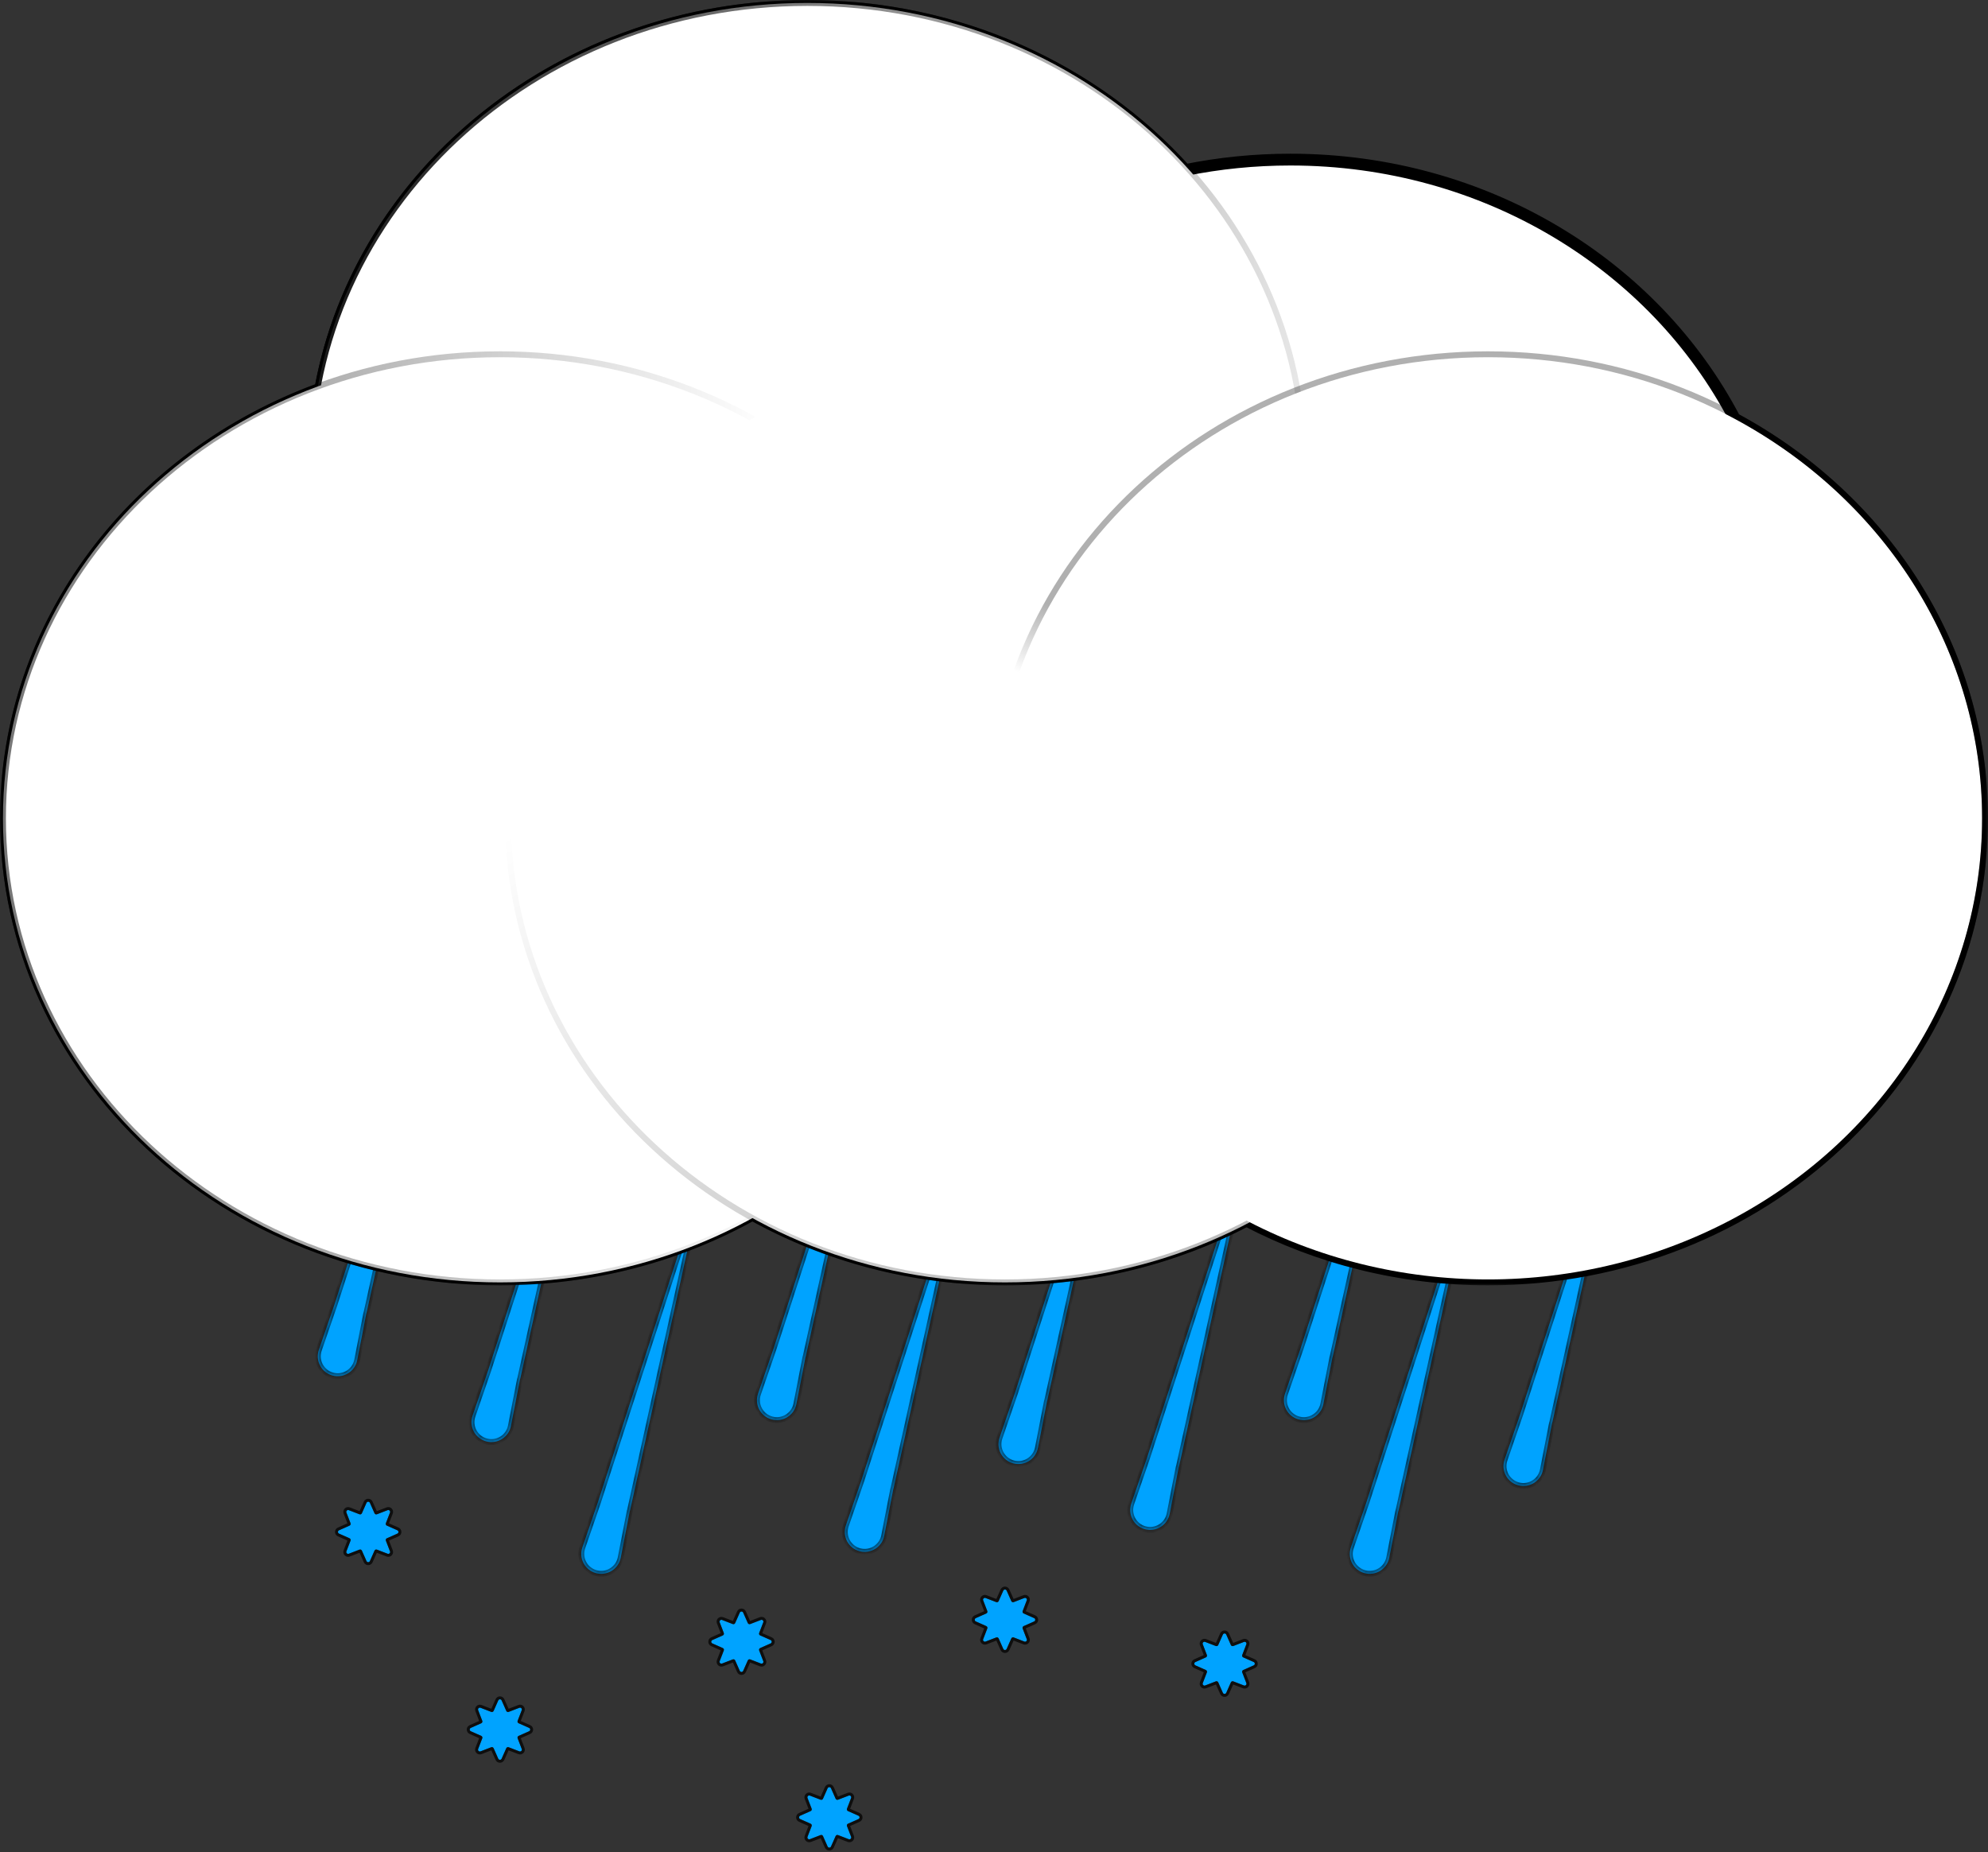 <svg width="337" height="314" viewBox="0 0 337 314" fill="none" xmlns="http://www.w3.org/2000/svg">
<rect x="0" y="0" width="337" height="314" fill="#333333" stroke="none"/>
<path d="M140.298 303.142C140.408 302.895 140.759 302.895 140.868 303.142L141.659 304.924C141.727 305.075 141.901 305.148 142.056 305.088L143.875 304.388C144.128 304.291 144.376 304.539 144.279 304.791L143.578 306.61C143.519 306.765 143.591 306.94 143.743 307.007L145.524 307.798C145.771 307.908 145.771 308.259 145.524 308.369L143.743 309.159C143.591 309.227 143.519 309.402 143.578 309.557L144.279 311.376C144.376 311.628 144.128 311.876 143.875 311.779L142.056 311.079C141.901 311.019 141.727 311.091 141.659 311.243L140.868 313.024C140.759 313.272 140.408 313.272 140.298 313.024L139.507 311.243C139.44 311.091 139.265 311.019 139.11 311.079L137.291 311.779C137.038 311.876 136.79 311.628 136.888 311.376L137.588 309.557C137.648 309.402 137.575 309.227 137.423 309.159L135.642 308.369C135.395 308.259 135.395 307.908 135.642 307.798L137.423 307.007C137.575 306.94 137.648 306.765 137.588 306.61L136.888 304.791C136.79 304.539 137.038 304.291 137.291 304.388L139.11 305.088C139.265 305.148 139.44 305.075 139.507 304.924L140.298 303.142Z" fill="#00A3FF"/>
<path d="M141.888 304.822L141.097 303.041C140.899 302.596 140.267 302.596 140.069 303.041L139.278 304.822C139.265 304.852 139.23 304.867 139.2 304.855L137.381 304.154C136.926 303.979 136.479 304.426 136.654 304.881L137.355 306.7C137.366 306.731 137.352 306.765 137.322 306.779L135.541 307.57C135.095 307.767 135.095 308.399 135.541 308.597L137.322 309.388C137.352 309.401 137.366 309.436 137.355 309.467L136.654 311.286C136.479 311.74 136.926 312.187 137.381 312.012L139.2 311.312C139.23 311.3 139.265 311.314 139.278 311.345L140.069 313.126C140.267 313.571 140.899 313.571 141.097 313.126L141.888 311.345C141.901 311.314 141.936 311.3 141.967 311.312L143.785 312.012C144.24 312.187 144.687 311.74 144.512 311.286L143.812 309.467C143.8 309.436 143.814 309.401 143.844 309.388L145.626 308.597C146.071 308.399 146.071 307.767 145.626 307.57L143.844 306.779C143.814 306.765 143.8 306.731 143.812 306.7L144.512 304.881C144.687 304.426 144.24 303.979 143.785 304.154L141.967 304.855C141.936 304.867 141.901 304.852 141.888 304.822Z" stroke="black" stroke-opacity="0.73" stroke-width="0.5"/>
<path d="M125.409 273.364C125.519 273.117 125.87 273.117 125.98 273.364L126.771 275.146C126.838 275.298 127.013 275.37 127.168 275.31L128.987 274.61C129.239 274.513 129.487 274.761 129.39 275.013L128.69 276.832C128.63 276.987 128.703 277.162 128.854 277.229L130.636 278.02C130.883 278.13 130.883 278.481 130.636 278.591L128.854 279.382C128.703 279.449 128.63 279.624 128.69 279.779L129.39 281.598C129.487 281.85 129.239 282.098 128.987 282.001L127.168 281.301C127.013 281.241 126.838 281.313 126.771 281.465L125.98 283.247C125.87 283.494 125.519 283.494 125.409 283.247L124.619 281.465C124.551 281.313 124.376 281.241 124.221 281.301L122.402 282.001C122.15 282.098 121.902 281.85 121.999 281.598L122.699 279.779C122.759 279.624 122.687 279.449 122.535 279.382L120.754 278.591C120.506 278.481 120.506 278.13 120.754 278.02L122.535 277.229C122.687 277.162 122.759 276.987 122.699 276.832L121.999 275.013C121.902 274.761 122.15 274.513 122.402 274.61L124.221 275.31C124.376 275.37 124.551 275.298 124.619 275.146L125.409 273.364Z" fill="#00A3FF"/>
<path d="M126.999 275.044L126.208 273.263C126.011 272.818 125.379 272.818 125.181 273.263L124.39 275.044C124.377 275.074 124.342 275.089 124.311 275.077L122.492 274.377C122.038 274.202 121.591 274.648 121.766 275.103L122.466 276.922C122.478 276.953 122.464 276.988 122.433 277.001L120.652 277.792C120.207 277.99 120.207 278.621 120.652 278.819L122.433 279.61C122.464 279.624 122.478 279.658 122.466 279.689L121.766 281.508C121.591 281.963 122.038 282.409 122.492 282.234L124.311 281.534C124.342 281.522 124.377 281.537 124.39 281.567L125.181 283.348C125.379 283.793 126.011 283.793 126.208 283.348L126.999 281.567C127.013 281.537 127.047 281.522 127.078 281.534L128.897 282.234C129.352 282.409 129.799 281.963 129.623 281.508L128.923 279.689C128.911 279.658 128.926 279.624 128.956 279.61L130.737 278.819C131.182 278.621 131.182 277.99 130.737 277.792L128.956 277.001C128.926 276.988 128.911 276.953 128.923 276.922L129.623 275.103C129.799 274.648 129.352 274.202 128.897 274.377L127.078 275.077C127.047 275.089 127.013 275.074 126.999 275.044Z" stroke="black" stroke-opacity="0.73" stroke-width="0.5"/>
<path d="M84.465 288.253C84.575 288.006 84.926 288.006 85.035 288.253L85.826 290.035C85.894 290.187 86.069 290.259 86.224 290.199L88.043 289.499C88.295 289.402 88.543 289.65 88.446 289.902L87.746 291.721C87.686 291.876 87.758 292.051 87.91 292.118L89.691 292.909C89.939 293.019 89.939 293.37 89.691 293.48L87.91 294.271C87.758 294.338 87.686 294.513 87.746 294.668L88.446 296.487C88.543 296.739 88.295 296.987 88.043 296.89L86.224 296.19C86.069 296.13 85.894 296.202 85.826 296.354L85.035 298.136C84.926 298.383 84.575 298.383 84.465 298.136L83.674 296.354C83.607 296.202 83.432 296.13 83.277 296.19L81.458 296.89C81.206 296.987 80.958 296.739 81.055 296.487L81.755 294.668C81.815 294.513 81.742 294.338 81.591 294.271L79.809 293.48C79.562 293.37 79.562 293.019 79.809 292.909L81.591 292.118C81.742 292.051 81.815 291.876 81.755 291.721L81.055 289.902C80.958 289.65 81.206 289.402 81.458 289.499L83.277 290.199C83.432 290.259 83.607 290.187 83.674 290.035L84.465 288.253Z" fill="#00A3FF"/>
<path d="M86.055 289.933L85.264 288.152C85.066 287.707 84.434 287.707 84.237 288.152L83.446 289.933C83.432 289.963 83.398 289.978 83.367 289.966L81.548 289.266C81.093 289.091 80.646 289.537 80.822 289.992L81.522 291.811C81.534 291.842 81.519 291.876 81.489 291.89L79.708 292.681C79.263 292.878 79.263 293.51 79.708 293.708L81.489 294.499C81.519 294.512 81.534 294.547 81.522 294.578L80.822 296.397C80.646 296.851 81.093 297.298 81.548 297.123L83.367 296.423C83.398 296.411 83.432 296.426 83.446 296.456L84.237 298.237C84.434 298.682 85.066 298.682 85.264 298.237L86.055 296.456C86.068 296.426 86.103 296.411 86.134 296.423L87.953 297.123C88.407 297.298 88.854 296.851 88.679 296.397L87.979 294.578C87.967 294.547 87.981 294.512 88.012 294.499L89.793 293.708C90.238 293.51 90.238 292.878 89.793 292.681L88.012 291.89C87.981 291.876 87.967 291.842 87.979 291.811L88.679 289.992C88.854 289.537 88.407 289.091 87.953 289.266L86.134 289.966C86.103 289.978 86.068 289.963 86.055 289.933Z" stroke="black" stroke-opacity="0.73" stroke-width="0.5"/>
<path d="M62.132 254.753C62.241 254.506 62.592 254.506 62.702 254.753L63.493 256.535C63.56 256.687 63.735 256.759 63.89 256.699L65.709 255.999C65.962 255.902 66.21 256.15 66.112 256.402L65.412 258.221C65.352 258.376 65.425 258.551 65.577 258.618L67.358 259.409C67.605 259.519 67.605 259.87 67.358 259.98L65.577 260.771C65.425 260.838 65.352 261.013 65.412 261.168L66.112 262.987C66.21 263.239 65.962 263.487 65.709 263.39L63.89 262.69C63.735 262.63 63.56 262.702 63.493 262.854L62.702 264.636C62.592 264.883 62.241 264.883 62.132 264.636L61.341 262.854C61.273 262.702 61.099 262.63 60.943 262.69L59.125 263.39C58.872 263.487 58.624 263.239 58.721 262.987L59.422 261.168C59.481 261.013 59.409 260.838 59.257 260.771L57.476 259.98C57.228 259.87 57.228 259.519 57.476 259.409L59.257 258.618C59.409 258.551 59.481 258.376 59.422 258.221L58.721 256.402C58.624 256.15 58.872 255.902 59.125 255.999L60.943 256.699C61.099 256.759 61.273 256.687 61.341 256.535L62.132 254.753Z" fill="#00A3FF"/>
<path d="M63.721 256.433L62.931 254.652C62.733 254.207 62.101 254.207 61.903 254.652L61.112 256.433C61.099 256.463 61.064 256.478 61.033 256.466L59.214 255.766C58.76 255.591 58.313 256.037 58.488 256.492L59.188 258.311C59.2 258.342 59.186 258.376 59.156 258.39L57.374 259.181C56.929 259.378 56.929 260.01 57.374 260.208L59.156 260.999C59.186 261.012 59.2 261.047 59.188 261.078L58.488 262.897C58.313 263.351 58.76 263.798 59.214 263.623L61.033 262.923C61.064 262.911 61.099 262.926 61.112 262.956L61.903 264.737C62.101 265.182 62.733 265.182 62.931 264.737L63.721 262.956C63.735 262.926 63.77 262.911 63.8 262.923L65.619 263.623C66.074 263.798 66.521 263.351 66.346 262.897L65.645 261.078C65.633 261.047 65.648 261.012 65.678 260.999L67.459 260.208C67.905 260.01 67.905 259.378 67.459 259.181L65.678 258.39C65.648 258.376 65.633 258.342 65.645 258.311L66.346 256.492C66.521 256.037 66.074 255.591 65.619 255.766L63.8 256.466C63.77 256.478 63.735 256.463 63.721 256.433Z" stroke="black" stroke-opacity="0.73" stroke-width="0.5"/>
<path d="M170.076 269.642C170.186 269.395 170.536 269.395 170.646 269.642L171.437 271.423C171.504 271.575 171.679 271.648 171.834 271.588L173.653 270.888C173.906 270.791 174.154 271.039 174.056 271.291L173.356 273.11C173.296 273.265 173.369 273.44 173.521 273.507L175.302 274.298C175.549 274.408 175.549 274.759 175.302 274.868L173.521 275.659C173.369 275.727 173.296 275.902 173.356 276.057L174.056 277.876C174.154 278.128 173.906 278.376 173.653 278.279L171.834 277.579C171.679 277.519 171.504 277.591 171.437 277.743L170.646 279.524C170.536 279.772 170.186 279.772 170.076 279.524L169.285 277.743C169.217 277.591 169.043 277.519 168.888 277.579L167.069 278.279C166.816 278.376 166.568 278.128 166.665 277.876L167.366 276.057C167.425 275.902 167.353 275.727 167.201 275.659L165.42 274.868C165.173 274.759 165.173 274.408 165.42 274.298L167.201 273.507C167.353 273.44 167.425 273.265 167.366 273.11L166.665 271.291C166.568 271.039 166.816 270.791 167.069 270.888L168.888 271.588C169.043 271.648 169.217 271.575 169.285 271.423L170.076 269.642Z" fill="#00A3FF"/>
<path d="M171.666 271.322L170.875 269.541C170.677 269.096 170.045 269.096 169.847 269.541L169.056 271.322C169.043 271.352 169.008 271.367 168.977 271.355L167.159 270.654C166.704 270.479 166.257 270.926 166.432 271.381L167.132 273.2C167.144 273.231 167.13 273.265 167.1 273.279L165.318 274.07C164.873 274.267 164.873 274.899 165.318 275.097L167.1 275.888C167.13 275.901 167.144 275.936 167.132 275.967L166.432 277.786C166.257 278.24 166.704 278.687 167.159 278.512L168.977 277.812C169.008 277.8 169.043 277.814 169.056 277.845L169.847 279.626C170.045 280.071 170.677 280.071 170.875 279.626L171.666 277.845C171.679 277.814 171.714 277.8 171.745 277.812L173.563 278.512C174.018 278.687 174.465 278.24 174.29 277.786L173.589 275.967C173.578 275.936 173.592 275.901 173.622 275.888L175.403 275.097C175.849 274.899 175.849 274.267 175.403 274.07L173.622 273.279C173.592 273.265 173.578 273.231 173.589 273.2L174.29 271.381C174.465 270.926 174.018 270.479 173.563 270.654L171.745 271.355C171.714 271.367 171.679 271.352 171.666 271.322Z" stroke="black" stroke-opacity="0.73" stroke-width="0.5"/>
<path d="M207.298 277.087C207.408 276.839 207.759 276.839 207.869 277.087L208.66 278.868C208.727 279.02 208.902 279.092 209.057 279.032L210.876 278.332C211.128 278.235 211.376 278.483 211.279 278.736L210.579 280.554C210.519 280.709 210.591 280.884 210.743 280.952L212.525 281.743C212.772 281.852 212.772 282.203 212.525 282.313L210.743 283.104C210.591 283.171 210.519 283.346 210.579 283.501L211.279 285.32C211.376 285.572 211.128 285.82 210.876 285.723L209.057 285.023C208.902 284.963 208.727 285.036 208.66 285.188L207.869 286.969C207.759 287.216 207.408 287.216 207.298 286.969L206.507 285.188C206.44 285.036 206.265 284.963 206.11 285.023L204.291 285.723C204.039 285.82 203.791 285.572 203.888 285.32L204.588 283.501C204.648 283.346 204.576 283.171 204.424 283.104L202.642 282.313C202.395 282.203 202.395 281.852 202.642 281.743L204.424 280.952C204.576 280.884 204.648 280.709 204.588 280.554L203.888 278.736C203.791 278.483 204.039 278.235 204.291 278.332L206.11 279.032C206.265 279.092 206.44 279.02 206.507 278.868L207.298 277.087Z" fill="#00A3FF"/>
<path d="M208.888 278.766L208.097 276.985C207.9 276.54 207.268 276.54 207.07 276.985L206.279 278.766C206.266 278.797 206.231 278.811 206.2 278.799L204.381 278.099C203.927 277.924 203.48 278.371 203.655 278.825L204.355 280.644C204.367 280.675 204.352 280.71 204.322 280.723L202.541 281.514C202.096 281.712 202.096 282.344 202.541 282.541L204.322 283.332C204.352 283.346 204.367 283.381 204.355 283.411L203.655 285.23C203.48 285.685 203.927 286.132 204.381 285.957L206.2 285.256C206.231 285.244 206.266 285.259 206.279 285.289L207.07 287.07C207.268 287.516 207.9 287.516 208.097 287.07L208.888 285.289C208.902 285.259 208.936 285.244 208.967 285.256L210.786 285.957C211.241 286.132 211.687 285.685 211.512 285.23L210.812 283.411C210.8 283.381 210.815 283.346 210.845 283.332L212.626 282.541C213.071 282.344 213.071 281.712 212.626 281.514L210.845 280.723C210.815 280.71 210.8 280.675 210.812 280.644L211.512 278.825C211.687 278.371 211.241 277.924 210.786 278.099L208.967 278.799C208.936 278.811 208.902 278.797 208.888 278.766Z" stroke="black" stroke-opacity="0.73" stroke-width="0.5"/>
<mask id="path-13-inside-1_38_208" fill="white">
<path fill-rule="evenodd" clip-rule="evenodd" d="M82.81 232.125L100.716 176.871L88.218 233.593C88.195 233.696 88.167 233.796 88.135 233.893L86.612 241.727C86.239 243.647 84.316 244.849 82.426 244.342C80.537 243.836 79.472 241.834 80.109 239.984L82.774 232.245C82.785 232.205 82.797 232.165 82.81 232.125Z"/>
</mask>
<path fill-rule="evenodd" clip-rule="evenodd" d="M82.81 232.125L100.716 176.871L88.218 233.593C88.195 233.696 88.167 233.796 88.135 233.893L86.612 241.727C86.239 243.647 84.316 244.849 82.426 244.342C80.537 243.836 79.472 241.834 80.109 239.984L82.774 232.245C82.785 232.205 82.797 232.165 82.81 232.125Z" fill="#00A3FF"/>
<path d="M100.716 176.871L100.24 176.716L101.204 176.978L100.716 176.871ZM82.81 232.125L82.334 231.971L82.334 231.971L82.81 232.125ZM88.218 233.593L87.73 233.486L87.73 233.486L88.218 233.593ZM88.135 233.893L87.644 233.797L87.65 233.764L87.661 233.732L88.135 233.893ZM86.612 241.727L87.103 241.822L87.103 241.822L86.612 241.727ZM80.109 239.984L80.582 240.147L80.582 240.147L80.109 239.984ZM82.774 232.245L83.256 232.378L83.252 232.393L83.247 232.408L82.774 232.245ZM101.192 177.025L83.286 232.279L82.334 231.971L100.24 176.716L101.192 177.025ZM87.73 233.486L100.228 176.763L101.204 176.978L88.706 233.701L87.73 233.486ZM87.661 233.732C87.688 233.653 87.711 233.57 87.73 233.486L88.706 233.701C88.68 233.821 88.647 233.939 88.608 234.053L87.661 233.732ZM86.121 241.632L87.644 233.797L88.625 233.988L87.103 241.822L86.121 241.632ZM82.555 243.86C84.165 244.291 85.803 243.267 86.121 241.632L87.103 241.822C86.674 244.027 84.466 245.407 82.297 244.825L82.555 243.86ZM80.582 240.147C80.039 241.723 80.946 243.428 82.555 243.86L82.297 244.825C80.127 244.244 78.905 241.945 79.636 239.822L80.582 240.147ZM83.247 232.408L80.582 240.147L79.636 239.822L82.301 232.082L83.247 232.408ZM83.286 232.279C83.275 232.312 83.265 232.345 83.256 232.378L82.292 232.112C82.305 232.065 82.319 232.018 82.334 231.971L83.286 232.279Z" fill="black" fill-opacity="0.68" mask="url(#path-13-inside-1_38_208)"/>
<mask id="path-15-inside-2_38_208" fill="white">
<path fill-rule="evenodd" clip-rule="evenodd" d="M131.199 228.403L149.105 173.148L136.607 229.871C136.585 229.973 136.557 230.072 136.524 230.169L135.001 238.005C134.628 239.925 132.705 241.127 130.816 240.62C128.926 240.114 127.861 238.112 128.498 236.262L131.162 228.525C131.174 228.484 131.186 228.443 131.199 228.403Z"/>
</mask>
<path fill-rule="evenodd" clip-rule="evenodd" d="M131.199 228.403L149.105 173.148L136.607 229.871C136.585 229.973 136.557 230.072 136.524 230.169L135.001 238.005C134.628 239.925 132.705 241.127 130.816 240.62C128.926 240.114 127.861 238.112 128.498 236.262L131.162 228.525C131.174 228.484 131.186 228.443 131.199 228.403Z" fill="#00A3FF"/>
<path d="M149.105 173.148L148.63 172.994L149.594 173.256L149.105 173.148ZM131.199 228.403L131.675 228.557L131.675 228.557L131.199 228.403ZM136.607 229.871L136.119 229.763L136.119 229.763L136.607 229.871ZM136.524 230.169L136.033 230.074L136.04 230.041L136.051 230.009L136.524 230.169ZM135.001 238.005L135.492 238.1L135.492 238.1L135.001 238.005ZM128.498 236.262L128.026 236.099L128.026 236.099L128.498 236.262ZM131.162 228.525L131.645 228.658L131.64 228.673L131.635 228.688L131.162 228.525ZM149.581 173.302L131.675 228.557L130.724 228.248L148.63 172.994L149.581 173.302ZM136.119 229.763L148.617 173.041L149.594 173.256L137.095 229.979L136.119 229.763ZM136.051 230.009C136.077 229.93 136.1 229.848 136.119 229.763L137.095 229.979C137.069 230.098 137.036 230.215 136.998 230.329L136.051 230.009ZM134.51 237.909L136.033 230.074L137.015 230.265L135.492 238.1L134.51 237.909ZM130.945 240.137C132.555 240.569 134.192 239.545 134.51 237.909L135.492 238.1C135.063 240.305 132.856 241.685 130.686 241.103L130.945 240.137ZM128.971 236.425C128.429 238.001 129.335 239.706 130.945 240.137L130.686 241.103C128.516 240.522 127.294 238.223 128.026 236.099L128.971 236.425ZM131.635 228.688L128.971 236.425L128.026 236.099L130.69 228.363L131.635 228.688ZM131.675 228.557C131.664 228.591 131.654 228.624 131.645 228.658L130.68 228.393C130.694 228.345 130.708 228.296 130.724 228.248L131.675 228.557Z" fill="black" fill-opacity="0.68" mask="url(#path-15-inside-2_38_208)"/>
<mask id="path-17-inside-3_38_208" fill="white">
<path fill-rule="evenodd" clip-rule="evenodd" d="M172.144 235.847L190.05 180.593L177.551 237.315C177.529 237.417 177.501 237.517 177.469 237.614L175.946 245.449C175.572 247.369 173.649 248.571 171.76 248.065C169.87 247.558 168.806 245.556 169.443 243.707L172.107 235.97C172.118 235.929 172.13 235.888 172.144 235.847Z"/>
</mask>
<path fill-rule="evenodd" clip-rule="evenodd" d="M172.144 235.847L190.05 180.593L177.551 237.315C177.529 237.417 177.501 237.517 177.469 237.614L175.946 245.449C175.572 247.369 173.649 248.571 171.76 248.065C169.87 247.558 168.806 245.556 169.443 243.707L172.107 235.97C172.118 235.929 172.13 235.888 172.144 235.847Z" fill="#00A3FF"/>
<path d="M190.05 180.593L189.574 180.439L190.538 180.7L190.05 180.593ZM172.144 235.847L172.619 236.001L172.619 236.001L172.144 235.847ZM177.551 237.315L177.063 237.208L177.063 237.208L177.551 237.315ZM177.469 237.614L176.978 237.518L176.984 237.485L176.995 237.454L177.469 237.614ZM175.946 245.449L176.436 245.544L176.436 245.544L175.946 245.449ZM169.443 243.707L168.97 243.544L168.97 243.544L169.443 243.707ZM172.107 235.97L172.589 236.103L172.585 236.118L172.58 236.133L172.107 235.97ZM190.525 180.747L172.619 236.001L171.668 235.693L189.574 180.439L190.525 180.747ZM177.063 237.208L189.561 180.485L190.538 180.7L178.04 237.423L177.063 237.208ZM176.995 237.454C177.022 237.374 177.045 237.292 177.063 237.208L178.04 237.423C178.013 237.543 177.981 237.66 177.942 237.774L176.995 237.454ZM175.455 245.354L176.978 237.518L177.959 237.709L176.436 245.544L175.455 245.354ZM171.889 247.582C173.499 248.013 175.137 246.989 175.455 245.354L176.436 245.544C176.008 247.749 173.8 249.129 171.63 248.548L171.889 247.582ZM169.915 243.869C169.373 245.445 170.28 247.15 171.889 247.582L171.63 248.548C169.461 247.966 168.239 245.668 168.97 243.544L169.915 243.869ZM172.58 236.133L169.915 243.869L168.97 243.544L171.634 235.807L172.58 236.133ZM172.619 236.001C172.608 236.035 172.598 236.069 172.589 236.103L171.625 235.837C171.638 235.789 171.652 235.741 171.668 235.693L172.619 236.001Z" fill="black" fill-opacity="0.68" mask="url(#path-17-inside-3_38_208)"/>
<mask id="path-19-inside-4_38_208" fill="white">
<path fill-rule="evenodd" clip-rule="evenodd" d="M220.532 228.403L238.438 173.148L225.94 229.871C225.918 229.973 225.89 230.073 225.857 230.17L224.334 238.005C223.961 239.925 222.038 241.127 220.149 240.62C218.259 240.114 217.194 238.112 217.831 236.262L220.496 228.523C220.507 228.483 220.519 228.443 220.532 228.403Z"/>
</mask>
<path fill-rule="evenodd" clip-rule="evenodd" d="M220.532 228.403L238.438 173.148L225.94 229.871C225.918 229.973 225.89 230.073 225.857 230.17L224.334 238.005C223.961 239.925 222.038 241.127 220.149 240.62C218.259 240.114 217.194 238.112 217.831 236.262L220.496 228.523C220.507 228.483 220.519 228.443 220.532 228.403Z" fill="#00A3FF"/>
<path d="M238.438 173.148L237.963 172.994L238.927 173.256L238.438 173.148ZM220.532 228.403L221.008 228.557L221.008 228.557L220.532 228.403ZM225.94 229.871L225.452 229.763L225.452 229.763L225.94 229.871ZM225.857 230.17L225.366 230.075L225.373 230.042L225.383 230.01L225.857 230.17ZM224.334 238.005L224.825 238.1L224.825 238.1L224.334 238.005ZM217.831 236.262L217.359 236.099L217.831 236.262ZM220.496 228.523L220.978 228.656L220.974 228.671L220.969 228.686L220.496 228.523ZM238.914 173.303L221.008 228.557L220.057 228.249L237.963 172.994L238.914 173.303ZM225.452 229.763L237.95 173.041L238.927 173.256L226.429 229.979L225.452 229.763ZM225.383 230.01C225.41 229.93 225.433 229.848 225.452 229.763L226.429 229.979C226.402 230.099 226.369 230.216 226.331 230.331L225.383 230.01ZM223.843 237.909L225.366 230.075L226.348 230.266L224.825 238.1L223.843 237.909ZM220.278 240.137C221.888 240.569 223.525 239.545 223.843 237.909L224.825 238.1C224.396 240.305 222.189 241.685 220.019 241.103L220.278 240.137ZM218.304 236.425C217.762 238.001 218.668 239.706 220.278 240.137L220.019 241.103C217.849 240.522 216.627 238.223 217.359 236.099L218.304 236.425ZM220.969 228.686L218.304 236.425L217.359 236.099L220.024 228.36L220.969 228.686ZM221.008 228.557C220.997 228.59 220.987 228.623 220.978 228.656L220.014 228.39C220.027 228.343 220.042 228.296 220.057 228.249L221.008 228.557Z" fill="black" fill-opacity="0.68" mask="url(#path-19-inside-4_38_208)"/>
<mask id="path-21-inside-5_38_208" fill="white">
<path fill-rule="evenodd" clip-rule="evenodd" d="M257.754 239.569L275.66 184.315L263.162 241.038C263.14 241.14 263.112 241.24 263.079 241.337L261.556 249.171C261.183 251.092 259.26 252.293 257.37 251.787C255.481 251.281 254.416 249.279 255.053 247.429L257.718 239.69C257.729 239.65 257.741 239.609 257.754 239.569Z"/>
</mask>
<path fill-rule="evenodd" clip-rule="evenodd" d="M257.754 239.569L275.66 184.315L263.162 241.038C263.14 241.14 263.112 241.24 263.079 241.337L261.556 249.171C261.183 251.092 259.26 252.293 257.37 251.787C255.481 251.281 254.416 249.279 255.053 247.429L257.718 239.69C257.729 239.65 257.741 239.609 257.754 239.569Z" fill="#00A3FF"/>
<path d="M275.66 184.315L275.185 184.161L276.149 184.423L275.66 184.315ZM257.754 239.569L258.23 239.723L258.23 239.723L257.754 239.569ZM263.162 241.038L262.674 240.93L262.674 240.93L263.162 241.038ZM263.079 241.337L262.588 241.242L262.595 241.209L262.605 241.177L263.079 241.337ZM261.556 249.171L261.065 249.076L261.065 249.076L261.556 249.171ZM255.053 247.429L254.581 247.266L255.053 247.429ZM257.718 239.69L258.2 239.823L258.196 239.838L258.191 239.853L257.718 239.69ZM276.136 184.469L258.23 239.723L257.279 239.415L275.185 184.161L276.136 184.469ZM262.674 240.93L275.172 184.207L276.149 184.423L263.65 241.145L262.674 240.93ZM262.605 241.177C262.632 241.097 262.655 241.015 262.674 240.93L263.65 241.145C263.624 241.266 263.591 241.383 263.553 241.497L262.605 241.177ZM261.065 249.076L262.588 241.242L263.57 241.432L262.047 249.267L261.065 249.076ZM257.5 251.304C259.109 251.735 260.747 250.712 261.065 249.076L262.047 249.267C261.618 251.472 259.411 252.851 257.241 252.27L257.5 251.304ZM255.526 247.592C254.984 249.167 255.89 250.873 257.5 251.304L257.241 252.27C255.071 251.689 253.849 249.39 254.581 247.266L255.526 247.592ZM258.191 239.853L255.526 247.592L254.581 247.266L257.245 239.527L258.191 239.853ZM258.23 239.723C258.219 239.757 258.209 239.79 258.2 239.823L257.236 239.557C257.249 239.509 257.263 239.462 257.279 239.415L258.23 239.723Z" fill="black" fill-opacity="0.68" mask="url(#path-21-inside-5_38_208)"/>
<mask id="path-23-inside-6_38_208" fill="white">
<path fill-rule="evenodd" clip-rule="evenodd" d="M56.755 220.958L74.661 165.704L62.163 222.427C62.14 222.529 62.112 222.628 62.08 222.725L60.557 230.56C60.183 232.481 58.261 233.682 56.371 233.176C54.481 232.669 53.417 230.668 54.054 228.818L56.718 221.081C56.729 221.04 56.741 220.999 56.755 220.958Z"/>
</mask>
<path fill-rule="evenodd" clip-rule="evenodd" d="M56.755 220.958L74.661 165.704L62.163 222.427C62.14 222.529 62.112 222.628 62.08 222.725L60.557 230.56C60.183 232.481 58.261 233.682 56.371 233.176C54.481 232.669 53.417 230.668 54.054 228.818L56.718 221.081C56.729 221.04 56.741 220.999 56.755 220.958Z" fill="#00A3FF"/>
<path d="M74.661 165.704L74.185 165.55L75.149 165.812L74.661 165.704ZM56.755 220.958L57.23 221.112L57.23 221.112L56.755 220.958ZM62.163 222.427L61.674 222.319L61.674 222.319L62.163 222.427ZM62.08 222.725L61.589 222.629L61.595 222.596L61.606 222.565L62.08 222.725ZM60.557 230.56L60.066 230.465L60.066 230.465L60.557 230.56ZM54.054 228.818L54.527 228.981L54.527 228.981L54.054 228.818ZM56.718 221.081L57.2 221.214L57.196 221.229L57.191 221.244L56.718 221.081ZM75.136 165.858L57.23 221.112L56.279 220.804L74.185 165.55L75.136 165.858ZM61.674 222.319L74.172 165.596L75.149 165.812L62.651 222.534L61.674 222.319ZM61.606 222.565C61.633 222.485 61.656 222.403 61.674 222.319L62.651 222.534C62.624 222.654 62.592 222.771 62.553 222.885L61.606 222.565ZM60.066 230.465L61.589 222.629L62.571 222.82L61.047 230.656L60.066 230.465ZM56.5 232.693C58.11 233.124 59.748 232.101 60.066 230.465L61.047 230.656C60.619 232.861 58.411 234.24 56.242 233.659L56.5 232.693ZM54.527 228.981C53.984 230.556 54.891 232.262 56.5 232.693L56.242 233.659C54.072 233.077 52.85 230.779 53.581 228.655L54.527 228.981ZM57.191 221.244L54.527 228.981L53.581 228.655L56.245 220.918L57.191 221.244ZM57.23 221.112C57.219 221.146 57.209 221.18 57.2 221.214L56.236 220.948C56.249 220.9 56.264 220.852 56.279 220.804L57.23 221.112Z" fill="black" fill-opacity="0.68" mask="url(#path-23-inside-6_38_208)"/>
<mask id="path-25-inside-7_38_208" fill="white">
<path fill-rule="evenodd" clip-rule="evenodd" d="M231.699 254.458L249.605 199.204L237.107 255.927C237.084 256.029 237.057 256.129 237.024 256.226L235.501 264.06C235.128 265.981 233.205 267.182 231.315 266.676C229.426 266.169 228.361 264.168 228.998 262.318L231.663 254.579C231.674 254.538 231.686 254.498 231.699 254.458Z"/>
</mask>
<path fill-rule="evenodd" clip-rule="evenodd" d="M231.699 254.458L249.605 199.204L237.107 255.927C237.084 256.029 237.057 256.129 237.024 256.226L235.501 264.06C235.128 265.981 233.205 267.182 231.315 266.676C229.426 266.169 228.361 264.168 228.998 262.318L231.663 254.579C231.674 254.538 231.686 254.498 231.699 254.458Z" fill="#00A3FF"/>
<path d="M249.605 199.204L249.13 199.05L250.093 199.312L249.605 199.204ZM231.699 254.458L232.175 254.612L232.175 254.612L231.699 254.458ZM237.107 255.927L236.619 255.819L236.619 255.819L237.107 255.927ZM237.024 256.226L236.533 256.13L236.539 256.097L236.55 256.066L237.024 256.226ZM235.501 264.06L235.992 264.156L235.992 264.156L235.501 264.06ZM228.998 262.318L228.525 262.155L228.998 262.318ZM231.663 254.579L232.145 254.712L232.141 254.727L232.136 254.741L231.663 254.579ZM250.081 199.358L232.175 254.612L231.223 254.304L249.13 199.05L250.081 199.358ZM236.619 255.819L249.117 199.096L250.093 199.312L237.595 256.034L236.619 255.819ZM236.55 256.066C236.577 255.986 236.6 255.904 236.619 255.819L237.595 256.034C237.569 256.154 237.536 256.272 237.497 256.386L236.55 256.066ZM235.01 263.965L236.533 256.13L237.515 256.321L235.992 264.156L235.01 263.965ZM231.445 266.193C233.054 266.624 234.692 265.601 235.01 263.965L235.992 264.156C235.563 266.361 233.356 267.74 231.186 267.159L231.445 266.193ZM229.471 262.481C228.928 264.056 229.835 265.762 231.445 266.193L231.186 267.159C229.016 266.577 227.794 264.279 228.525 262.155L229.471 262.481ZM232.136 254.741L229.471 262.481L228.525 262.155L231.19 254.416L232.136 254.741ZM232.175 254.612C232.164 254.645 232.154 254.679 232.145 254.712L231.181 254.446C231.194 254.398 231.208 254.351 231.224 254.304L232.175 254.612Z" fill="black" fill-opacity="0.68" mask="url(#path-25-inside-7_38_208)"/>
<mask id="path-27-inside-8_38_208" fill="white">
<path fill-rule="evenodd" clip-rule="evenodd" d="M194.476 247.014L212.383 191.76L199.884 248.482C199.862 248.585 199.834 248.684 199.801 248.781L198.278 256.616C197.905 258.536 195.982 259.738 194.093 259.231C192.203 258.725 191.139 256.723 191.775 254.873L194.44 247.134C194.451 247.094 194.464 247.054 194.476 247.014Z"/>
</mask>
<path fill-rule="evenodd" clip-rule="evenodd" d="M194.476 247.014L212.383 191.76L199.884 248.482C199.862 248.585 199.834 248.684 199.801 248.781L198.278 256.616C197.905 258.536 195.982 259.738 194.093 259.231C192.203 258.725 191.139 256.723 191.775 254.873L194.44 247.134C194.451 247.094 194.464 247.054 194.476 247.014Z" fill="#00A3FF"/>
<path d="M212.383 191.76L211.907 191.605L212.871 191.867L212.383 191.76ZM194.476 247.014L194.952 247.168L194.952 247.168L194.476 247.014ZM199.884 248.482L199.396 248.375L199.396 248.375L199.884 248.482ZM199.801 248.781L199.31 248.686L199.317 248.653L199.327 248.621L199.801 248.781ZM198.278 256.616L198.769 256.711L198.769 256.711L198.278 256.616ZM191.775 254.873L191.303 254.711L191.303 254.711L191.775 254.873ZM194.44 247.134L194.922 247.267L194.918 247.282L194.913 247.297L194.44 247.134ZM212.858 191.914L194.952 247.168L194.001 246.86L211.907 191.605L212.858 191.914ZM199.396 248.375L211.894 191.652L212.871 191.867L200.373 248.59L199.396 248.375ZM199.327 248.621C199.354 248.541 199.377 248.459 199.396 248.375L200.373 248.59C200.346 248.71 200.313 248.827 200.275 248.942L199.327 248.621ZM197.788 256.52L199.31 248.686L200.292 248.877L198.769 256.711L197.788 256.52ZM194.222 258.748C195.832 259.18 197.47 258.156 197.788 256.52L198.769 256.711C198.341 258.916 196.133 260.296 193.963 259.714L194.222 258.748ZM192.248 255.036C191.706 256.612 192.612 258.317 194.222 258.748L193.963 259.714C191.794 259.133 190.571 256.834 191.303 254.711L192.248 255.036ZM194.913 247.297L192.248 255.036L191.303 254.711L193.968 246.971L194.913 247.297ZM194.952 247.168C194.941 247.201 194.931 247.234 194.922 247.267L193.958 247.001C193.971 246.954 193.986 246.907 194.001 246.86L194.952 247.168Z" fill="black" fill-opacity="0.68" mask="url(#path-27-inside-8_38_208)"/>
<mask id="path-29-inside-9_38_208" fill="white">
<path fill-rule="evenodd" clip-rule="evenodd" d="M146.088 250.736L163.994 195.482L151.496 252.204C151.473 252.307 151.445 252.407 151.412 252.504L149.89 260.338C149.516 262.258 147.594 263.46 145.704 262.954C143.814 262.447 142.75 260.445 143.387 258.596L146.052 250.856C146.063 250.816 146.075 250.776 146.088 250.736Z"/>
</mask>
<path fill-rule="evenodd" clip-rule="evenodd" d="M146.088 250.736L163.994 195.482L151.496 252.204C151.473 252.307 151.445 252.407 151.412 252.504L149.89 260.338C149.516 262.258 147.594 263.46 145.704 262.954C143.814 262.447 142.75 260.445 143.387 258.596L146.052 250.856C146.063 250.816 146.075 250.776 146.088 250.736Z" fill="#00A3FF"/>
<path d="M163.994 195.482L163.518 195.328L164.482 195.589L163.994 195.482ZM146.088 250.736L146.563 250.89L146.563 250.89L146.088 250.736ZM151.496 252.204L151.007 252.097L151.007 252.097L151.496 252.204ZM151.412 252.504L150.922 252.408L150.928 252.375L150.939 252.343L151.412 252.504ZM149.89 260.338L149.399 260.243L149.399 260.243L149.89 260.338ZM143.387 258.596L142.914 258.433L143.387 258.596ZM146.052 250.856L146.534 250.99L146.53 251.004L146.524 251.019L146.052 250.856ZM164.47 195.636L146.563 250.89L145.612 250.582L163.518 195.328L164.47 195.636ZM151.007 252.097L163.506 195.374L164.482 195.589L151.984 252.312L151.007 252.097ZM150.939 252.343C150.966 252.264 150.989 252.181 151.007 252.097L151.984 252.312C151.957 252.432 151.925 252.55 151.886 252.664L150.939 252.343ZM149.399 260.243L150.922 252.408L151.903 252.599L150.38 260.433L149.399 260.243ZM145.833 262.471C147.443 262.902 149.081 261.878 149.399 260.243L150.38 260.433C149.952 262.638 147.744 264.018 145.575 263.437L145.833 262.471ZM143.86 258.758C143.317 260.334 144.224 262.039 145.833 262.471L145.575 263.437C143.405 262.855 142.183 260.557 142.914 258.433L143.86 258.758ZM146.524 251.019L143.86 258.758L142.914 258.433L145.579 250.694L146.524 251.019ZM146.563 250.89C146.553 250.923 146.543 250.956 146.534 250.99L145.57 250.723C145.583 250.676 145.597 250.629 145.612 250.582L146.563 250.89Z" fill="black" fill-opacity="0.68" mask="url(#path-29-inside-9_38_208)"/>
<mask id="path-31-inside-10_38_208" fill="white">
<path fill-rule="evenodd" clip-rule="evenodd" d="M101.421 254.458L119.327 199.204L106.829 255.927C106.806 256.029 106.778 256.129 106.746 256.226L105.223 264.06C104.85 265.981 102.927 267.182 101.037 266.676C99.148 266.169 98.083 264.168 98.72 262.318L101.385 254.579C101.396 254.538 101.408 254.498 101.421 254.458Z"/>
</mask>
<path fill-rule="evenodd" clip-rule="evenodd" d="M101.421 254.458L119.327 199.204L106.829 255.927C106.806 256.029 106.778 256.129 106.746 256.226L105.223 264.06C104.85 265.981 102.927 267.182 101.037 266.676C99.148 266.169 98.083 264.168 98.72 262.318L101.385 254.579C101.396 254.538 101.408 254.498 101.421 254.458Z" fill="#00A3FF"/>
<path d="M119.327 199.204L118.851 199.05L119.815 199.312L119.327 199.204ZM101.421 254.458L101.897 254.612L101.897 254.612L101.421 254.458ZM106.829 255.927L106.341 255.819L106.341 255.819L106.829 255.927ZM106.746 256.226L106.255 256.13L106.261 256.097L106.272 256.066L106.746 256.226ZM105.223 264.06L105.714 264.156L105.714 264.156L105.223 264.06ZM98.72 262.318L98.247 262.155L98.72 262.318ZM101.385 254.579L101.867 254.712L101.863 254.727L101.858 254.741L101.385 254.579ZM119.803 199.358L101.897 254.612L100.945 254.304L118.851 199.05L119.803 199.358ZM106.341 255.819L118.839 199.096L119.815 199.312L107.317 256.034L106.341 255.819ZM106.272 256.066C106.299 255.986 106.322 255.904 106.341 255.819L107.317 256.034C107.291 256.154 107.258 256.272 107.219 256.386L106.272 256.066ZM104.732 263.965L106.255 256.13L107.236 256.321L105.714 264.156L104.732 263.965ZM101.167 266.193C102.776 266.624 104.414 265.601 104.732 263.965L105.714 264.156C105.285 266.361 103.077 267.74 100.908 267.159L101.167 266.193ZM99.193 262.481C98.65 264.056 99.557 265.762 101.167 266.193L100.908 267.159C98.738 266.577 97.516 264.279 98.247 262.155L99.193 262.481ZM101.858 254.741L99.193 262.481L98.247 262.155L100.912 254.416L101.858 254.741ZM101.897 254.612C101.886 254.645 101.876 254.679 101.867 254.712L100.903 254.446C100.916 254.398 100.93 254.351 100.945 254.304L101.897 254.612Z" fill="black" fill-opacity="0.68" mask="url(#path-31-inside-10_38_208)"/>
<ellipse cx="84.75" cy="138.722" rx="83.75" ry="78.167" fill="white"/>
<ellipse cx="170.361" cy="138.722" rx="83.75" ry="78.167" fill="white"/>
<ellipse cx="252.25" cy="138.722" rx="83.75" ry="78.167" fill="white"/>
<ellipse cx="136.861" cy="79.167" rx="83.75" ry="78.167" fill="white"/>
<ellipse cx="218.75" cy="105.222" rx="83.75" ry="78.167" fill="white"/>
<mask id="path-38-outside-11_38_208" maskUnits="userSpaceOnUse" x="0" y="0" width="337" height="218" fill="black">
<rect fill="white" width="337" height="218"/>
<path fill-rule="evenodd" clip-rule="evenodd" d="M54.317 65.876C61.077 29.037 95.461 1 136.861 1C162.569 1 185.572 11.811 200.935 28.828C206.676 27.667 212.636 27.056 218.75 27.056C251.843 27.056 280.453 44.97 294.055 70.975C319.126 84.481 336 109.762 336 138.722C336 181.892 298.504 216.889 252.25 216.889C237.378 216.889 223.412 213.271 211.306 206.927C199.2 213.271 185.233 216.889 170.361 216.889C154.721 216.889 140.082 212.887 127.556 205.922C115.029 212.887 100.39 216.889 84.75 216.889C38.496 216.889 1 181.892 1 138.722C1 105.572 23.11 77.242 54.317 65.876Z"/>
</mask>
<path fill-rule="evenodd" clip-rule="evenodd" d="M54.317 65.876C61.077 29.037 95.461 1 136.861 1C162.569 1 185.572 11.811 200.935 28.828C206.676 27.667 212.636 27.056 218.75 27.056C251.843 27.056 280.453 44.97 294.055 70.975C319.126 84.481 336 109.762 336 138.722C336 181.892 298.504 216.889 252.25 216.889C237.378 216.889 223.412 213.271 211.306 206.927C199.2 213.271 185.233 216.889 170.361 216.889C154.721 216.889 140.082 212.887 127.556 205.922C115.029 212.887 100.39 216.889 84.75 216.889C38.496 216.889 1 181.892 1 138.722C1 105.572 23.11 77.242 54.317 65.876Z" fill="white"/>
<path d="M54.317 65.876L54.659 66.816L55.197 66.62L55.3 66.057L54.317 65.876ZM200.935 28.828L200.193 29.498L200.574 29.921L201.133 29.808L200.935 28.828ZM294.055 70.975L293.169 71.439L293.311 71.71L293.581 71.855L294.055 70.975ZM211.306 206.927L211.77 206.041L211.306 205.798L210.841 206.041L211.306 206.927ZM127.556 205.922L128.042 205.048L127.556 204.777L127.07 205.048L127.556 205.922ZM136.861 0C95.019 0 60.188 28.342 53.333 65.696L55.3 66.057C61.967 29.731 95.903 2 136.861 2V0ZM201.677 28.158C186.124 10.93 162.851 0 136.861 0V2C162.287 2 185.02 12.692 200.193 29.498L201.677 28.158ZM218.75 26.056C212.57 26.056 206.543 26.674 200.737 27.848L201.133 29.808C206.809 28.66 212.703 28.056 218.75 28.056V26.056ZM294.941 70.511C281.161 44.166 252.203 26.056 218.75 26.056V28.056C251.483 28.056 279.745 45.774 293.169 71.439L294.941 70.511ZM293.581 71.855C318.364 85.206 335 110.169 335 138.722H337C337 109.356 319.889 83.756 294.529 70.095L293.581 71.855ZM335 138.722C335 181.276 298.018 215.889 252.25 215.889V217.889C298.99 217.889 337 182.509 337 138.722H335ZM252.25 215.889C237.541 215.889 223.734 212.311 211.77 206.041L210.841 207.812C223.089 214.231 237.215 217.889 252.25 217.889V215.889ZM170.361 217.889C185.396 217.889 199.522 214.231 211.77 207.812L210.841 206.041C198.877 212.311 185.07 215.889 170.361 215.889V217.889ZM127.07 206.796C139.743 213.843 154.549 217.889 170.361 217.889V215.889C154.893 215.889 140.421 211.932 128.042 205.048L127.07 206.796ZM84.75 217.889C100.562 217.889 115.368 213.843 128.042 206.796L127.07 205.048C114.69 211.932 100.219 215.889 84.75 215.889V217.889ZM0 138.722C0 182.509 38.01 217.889 84.75 217.889V215.889C38.982 215.889 2 181.276 2 138.722H0ZM53.974 64.937C22.419 76.429 0 105.104 0 138.722H2C2 106.04 23.8 78.055 54.659 66.816L53.974 64.937Z" fill="black" mask="url(#path-38-outside-11_38_208)"/>
<path d="M136.861 157.833C183.358 157.833 221.111 122.645 221.111 79.167C221.111 35.688 183.358 0.5 136.861 0.5C90.364 0.5 52.611 35.688 52.611 79.167C52.611 122.645 90.364 157.833 136.861 157.833Z" fill="white" stroke="url(#paint0_linear_38_208)"/>
<path d="M84.75 217.389C131.247 217.389 169 182.201 169 138.722C169 95.244 131.247 60.056 84.75 60.056C38.253 60.056 0.5 95.244 0.5 138.722C0.5 182.201 38.253 217.389 84.75 217.389Z" fill="white" stroke="url(#paint1_linear_38_208)"/>
<path d="M170.361 217.389C216.858 217.389 254.611 182.201 254.611 138.722C254.611 95.244 216.858 60.056 170.361 60.056C123.864 60.056 86.111 95.244 86.111 138.722C86.111 182.201 123.864 217.389 170.361 217.389Z" fill="white" stroke="url(#paint2_linear_38_208)"/>
<ellipse cx="252.25" cy="138.722" rx="83.75" ry="78.167" fill="white"/>
<path d="M252.25 217.389C298.747 217.389 336.5 182.201 336.5 138.722C336.5 95.244 298.747 60.056 252.25 60.056C205.753 60.056 168 95.244 168 138.722C168 182.201 205.753 217.389 252.25 217.389Z" stroke="url(#paint3_linear_38_208)" stroke-opacity="0.88"/>
<defs>
<linearGradient id="paint0_linear_38_208" x1="34.5" y1="19.611" x2="241.083" y2="25.194" gradientUnits="userSpaceOnUse">
<stop/>
<stop offset="1" stop-opacity="0"/>
</linearGradient>
<linearGradient id="paint1_linear_38_208" x1="1" y1="174.083" x2="149.889" y2="170.361" gradientUnits="userSpaceOnUse">
<stop stop-opacity="0.54"/>
<stop offset="0.884" stop-opacity="0"/>
</linearGradient>
<linearGradient id="paint2_linear_38_208" x1="231.778" y1="216.889" x2="168.5" y2="97.778" gradientUnits="userSpaceOnUse">
<stop stop-opacity="0.3"/>
<stop offset="1" stop-opacity="0"/>
</linearGradient>
<linearGradient id="paint3_linear_38_208" x1="336" y1="162.917" x2="331.52" y2="174.656" gradientUnits="userSpaceOnUse">
<stop stop-opacity="0.35"/>
<stop offset="1" stop-opacity="0"/>
</linearGradient>
</defs>
</svg>
